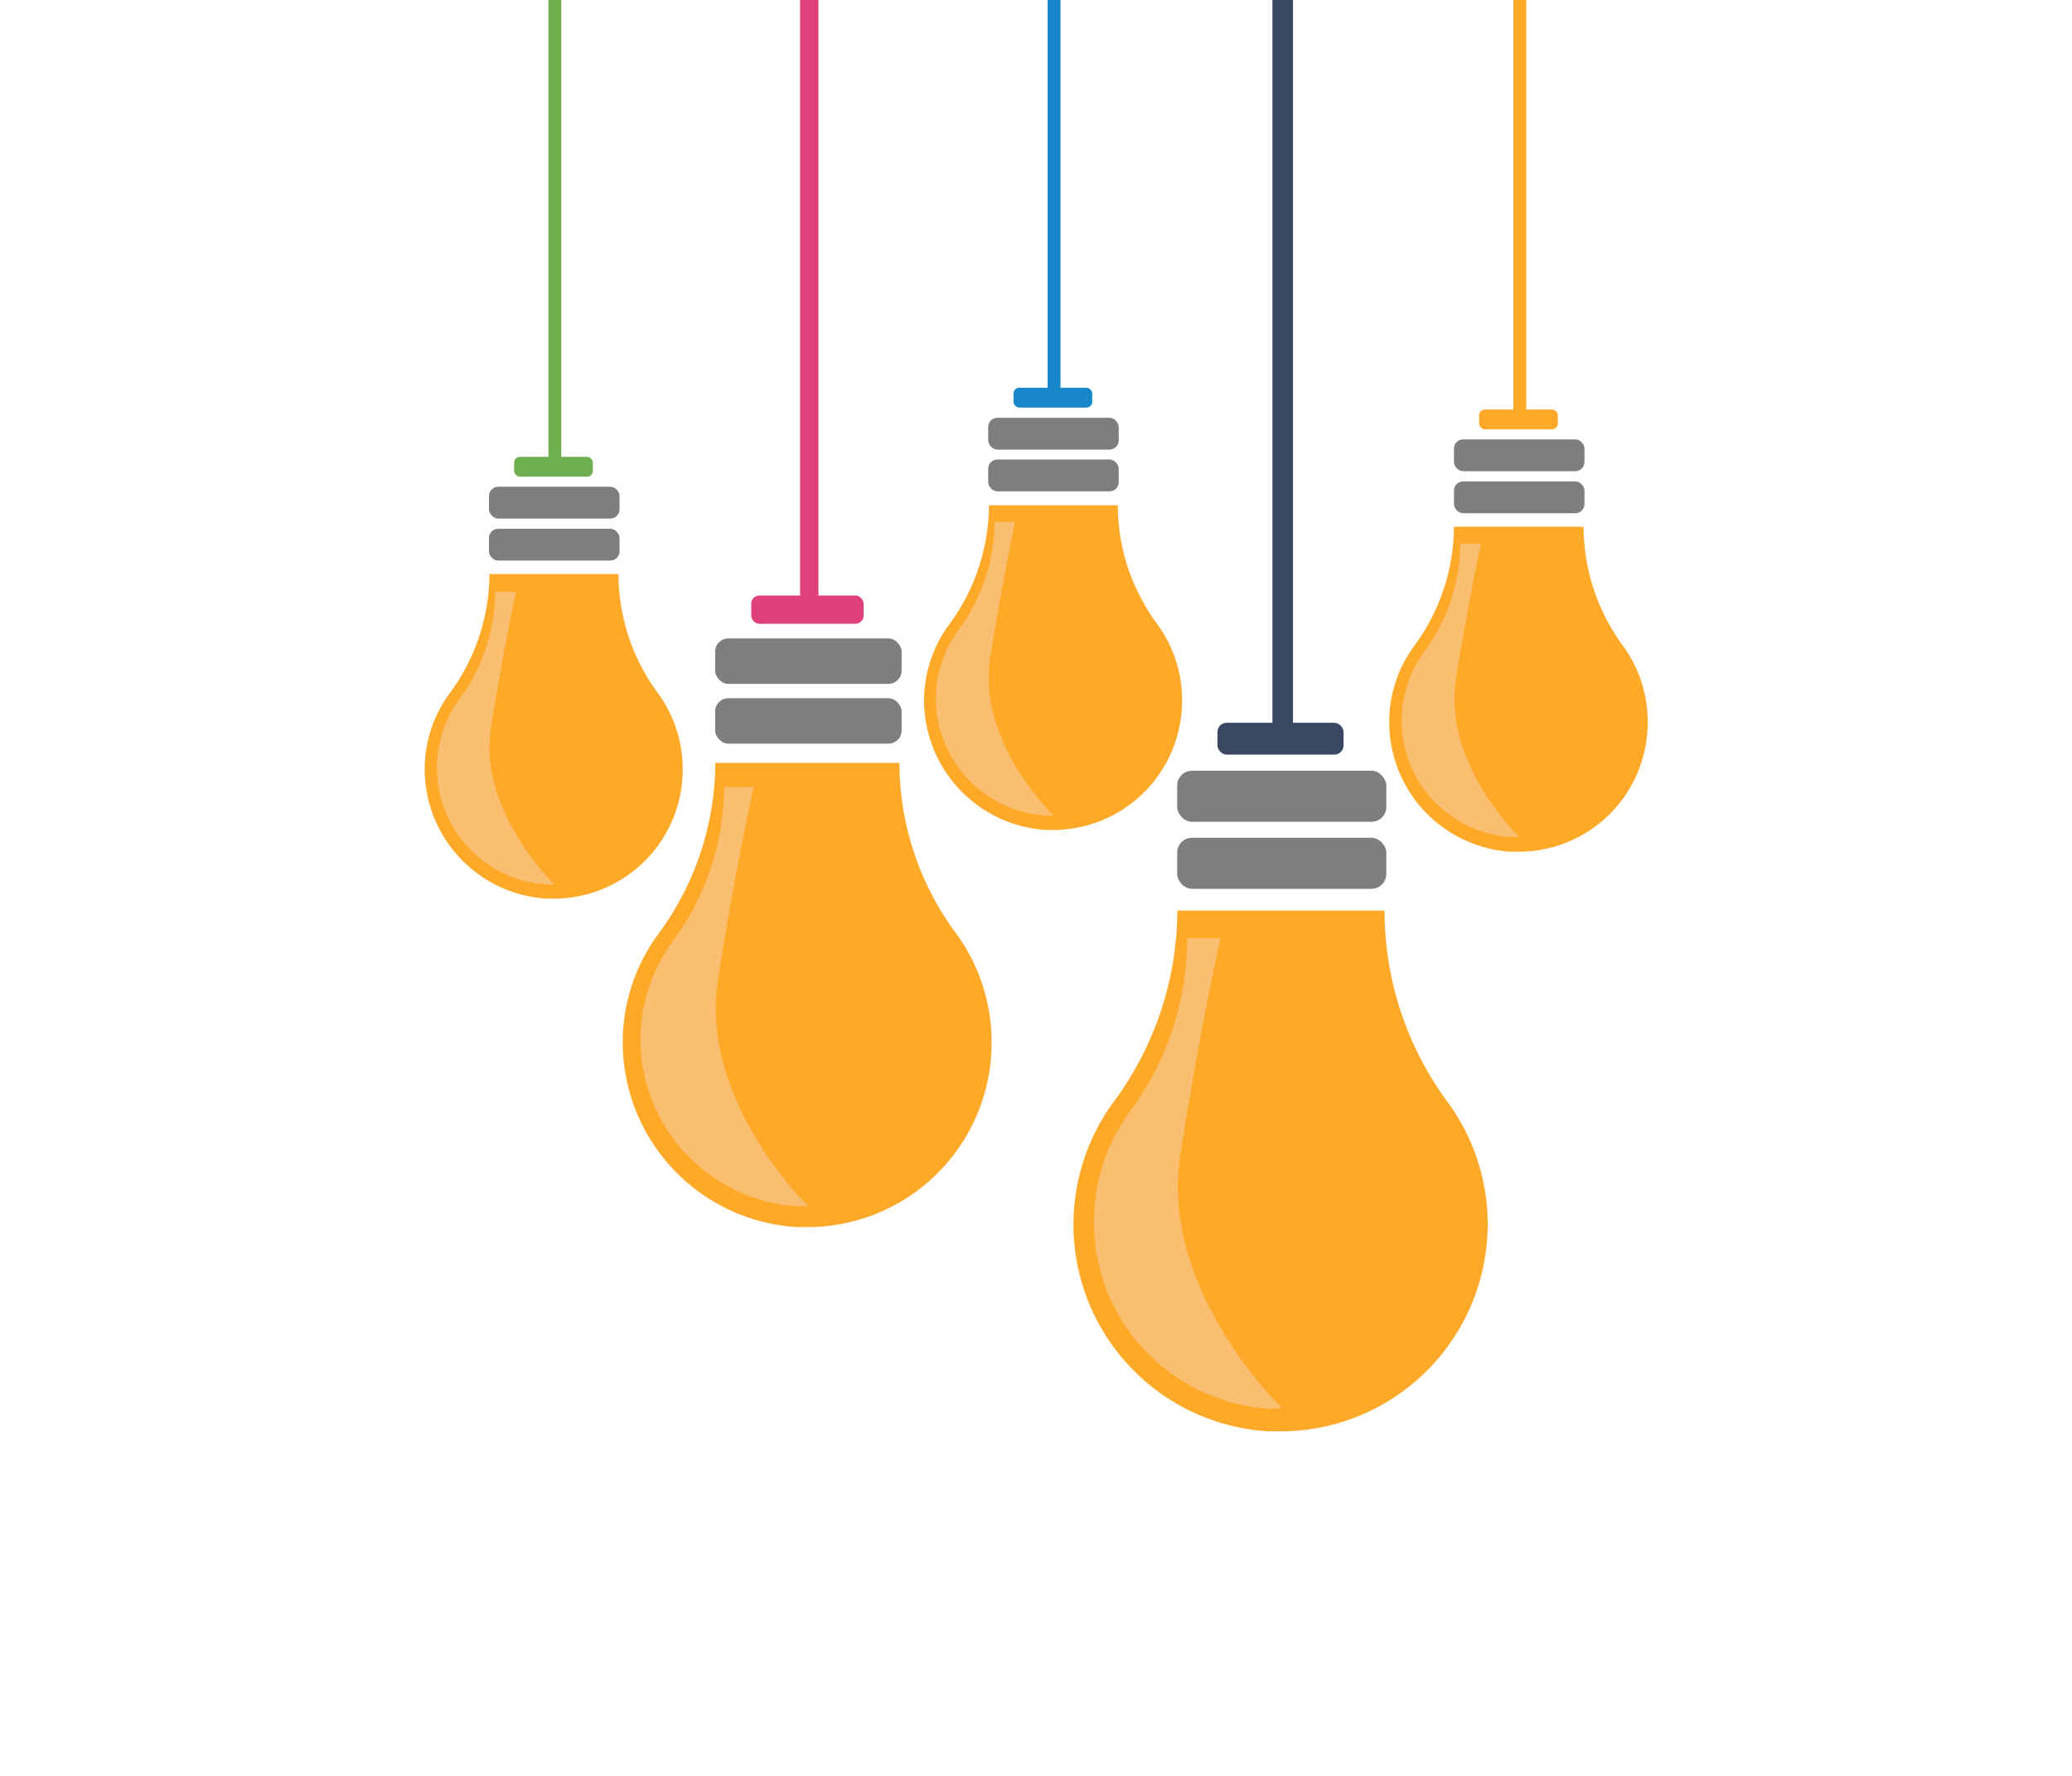 <svg id="Calque_1" data-name="Calque 1" xmlns="http://www.w3.org/2000/svg" viewBox="0 0 140 120"><defs><style>.cls-1{fill:#ffa929}.cls-2{fill:#7e7e7e}.cls-5{fill:#f9be70}</style></defs><path class="cls-1" d="M67 70.46a12.45 12.45 0 0 1-12.9 12.45 2.26 2.26 0 0 1-.37 0 12.52 12.52 0 0 1-11.65-12.18 12.34 12.34 0 0 1 2.38-7.59 19.57 19.57 0 0 0 3.87-11.46v-.13h12.44a19.43 19.43 0 0 0 3.83 11.52 12.43 12.43 0 0 1 2.4 7.39z"/><rect class="cls-2" x="48.32" y="47.17" width="12.6" height="3.07" rx=".89" transform="rotate(-180 54.62 48.71)"/><rect class="cls-2" x="48.32" y="43.14" width="12.6" height="3.07" rx=".89" transform="rotate(-180 54.62 44.675)"/><rect x="50.75" y="40.24" width="7.59" height="1.91" rx=".55" transform="rotate(-180 54.55 41.195)" fill="#e13f79"/><path stroke="#e13f79" stroke-width="1.24" fill="none" stroke-miterlimit="10" d="M54.68 40.59V0"/><path class="cls-5" d="M54.62 81.51h-.8a11.33 11.33 0 0 1-10.54-11 11.21 11.21 0 0 1 2.15-6.86 17.72 17.72 0 0 0 3.5-10.36v-.11h2c-.43 1.91-1.47 6.85-2.43 13.12-1.23 8.13 6.12 15.21 6.12 15.21z"/><path class="cls-1" d="M79.87 47.36a8.73 8.73 0 0 1-9 8.72 2.26 2.26 0 0 1-.26 0 8.79 8.79 0 0 1-8.17-8.53 8.67 8.67 0 0 1 1.67-5.32 13.68 13.68 0 0 0 2.71-8v-.09h8.71a13.56 13.56 0 0 0 .69 4.25 14.06 14.06 0 0 0 2 3.82 8.66 8.66 0 0 1 1.65 5.15z"/><rect class="cls-2" x="66.77" y="31.06" width="8.82" height="2.15" rx=".62" transform="rotate(-180 71.18 32.13)"/><rect class="cls-2" x="66.77" y="28.23" width="8.82" height="2.15" rx=".62" transform="rotate(-180 71.18 29.305)"/><rect x="68.47" y="26.2" width="5.32" height="1.34" rx=".39" transform="rotate(-180 71.135 26.87)" fill="#1887c9"/><path stroke-width=".87" stroke="#1887c9" fill="none" stroke-miterlimit="10" d="M71.22 26.44V0"/><path class="cls-5" d="M71.18 55.1h-.55a7.93 7.93 0 0 1-7.39-7.71 7.82 7.82 0 0 1 1.51-4.8 12.43 12.43 0 0 0 2.45-7.25v-.08h1.4c-.3 1.34-1 4.8-1.7 9.19-.9 5.69 4.28 10.65 4.28 10.65z"/><path stroke="#70af50" stroke-width=".87" fill="none" stroke-miterlimit="10" d="M37.49 31.11V0"/><path class="cls-1" d="M46.13 52a8.72 8.72 0 0 1-9 8.72h-.26a8.77 8.77 0 0 1-8.17-8.52 8.64 8.64 0 0 1 1.66-5.32 13.68 13.68 0 0 0 2.71-8v-.09h8.72a13.6 13.6 0 0 0 2.68 8.07A8.7 8.7 0 0 1 46.13 52z"/><rect class="cls-2" x="33.04" y="35.72" width="8.82" height="2.15" rx=".62" transform="rotate(-180 37.45 36.8)"/><rect class="cls-2" x="33.04" y="32.9" width="8.82" height="2.15" rx=".62" transform="rotate(-180 37.45 33.97)"/><rect x="34.74" y="30.87" width="5.32" height="1.34" rx=".39" transform="rotate(-180 37.4 31.54)" fill="#70af50"/><path class="cls-5" d="M37.45 59.76h-.56A7.89 7.89 0 0 1 31 47.29 12.36 12.36 0 0 0 33.46 40h1.41c-.3 1.33-1 4.8-1.7 9.19-.87 5.62 4.28 10.57 4.28 10.57z"/><path stroke="#ffa929" stroke-width=".87" fill="none" stroke-miterlimit="10" d="M102.69 27.91V0"/><path class="cls-1" d="M111.33 48.83a8.72 8.72 0 0 1-9 8.72H102A8.77 8.77 0 0 1 93.87 49a8.64 8.64 0 0 1 1.66-5.32 13.68 13.68 0 0 0 2.71-8v-.09H107a13.6 13.6 0 0 0 2.68 8.07 8.7 8.7 0 0 1 1.65 5.17z"/><rect class="cls-2" x="98.24" y="32.52" width="8.82" height="2.15" rx=".62" transform="rotate(-180 102.65 33.6)"/><rect class="cls-2" x="98.24" y="29.7" width="8.82" height="2.15" rx=".62" transform="rotate(-180 102.65 30.77)"/><rect class="cls-1" x="99.94" y="27.67" width="5.32" height="1.34" rx=".39" transform="rotate(-180 102.6 28.34)"/><path class="cls-5" d="M102.65 56.56h-.56a7.89 7.89 0 0 1-5.88-12.5 12.36 12.36 0 0 0 2.45-7.25v-.08h1.41c-.3 1.33-1 4.8-1.7 9.19-.87 5.69 4.28 10.64 4.28 10.64z"/><path class="cls-1" d="M100.52 82.74A14 14 0 0 1 86 96.71a3 3 0 0 1-.42 0A14 14 0 0 1 75.2 74.52a21.88 21.88 0 0 0 4.35-12.85v-.14h14a21.81 21.81 0 0 0 4.25 12.92 13.93 13.93 0 0 1 2.72 8.29z"/><rect class="cls-2" x="79.54" y="56.62" width="14.13" height="3.45" rx="1" transform="rotate(-180 86.605 58.34)"/><rect class="cls-2" x="79.54" y="52.09" width="14.13" height="3.45" rx="1" transform="rotate(-180 86.605 53.81)"/><rect x="82.27" y="48.84" width="8.52" height="2.15" rx=".62" transform="rotate(-180 86.525 49.915)" fill="#3b4863"/><path stroke="#3b4863" stroke-width="1.39" fill="none" stroke-miterlimit="10" d="M86.67 49.23V0"/><path class="cls-5" d="M86.6 95.13l-.51.06a2.41 2.41 0 0 1-.38 0 12.65 12.65 0 0 1-9.42-20 19.75 19.75 0 0 0 3.93-11.61v-.18h2.24c-.47 2.14-1.64 7.69-2.72 14.72-1.38 9.07 6.86 17.01 6.86 17.01z"/></svg>